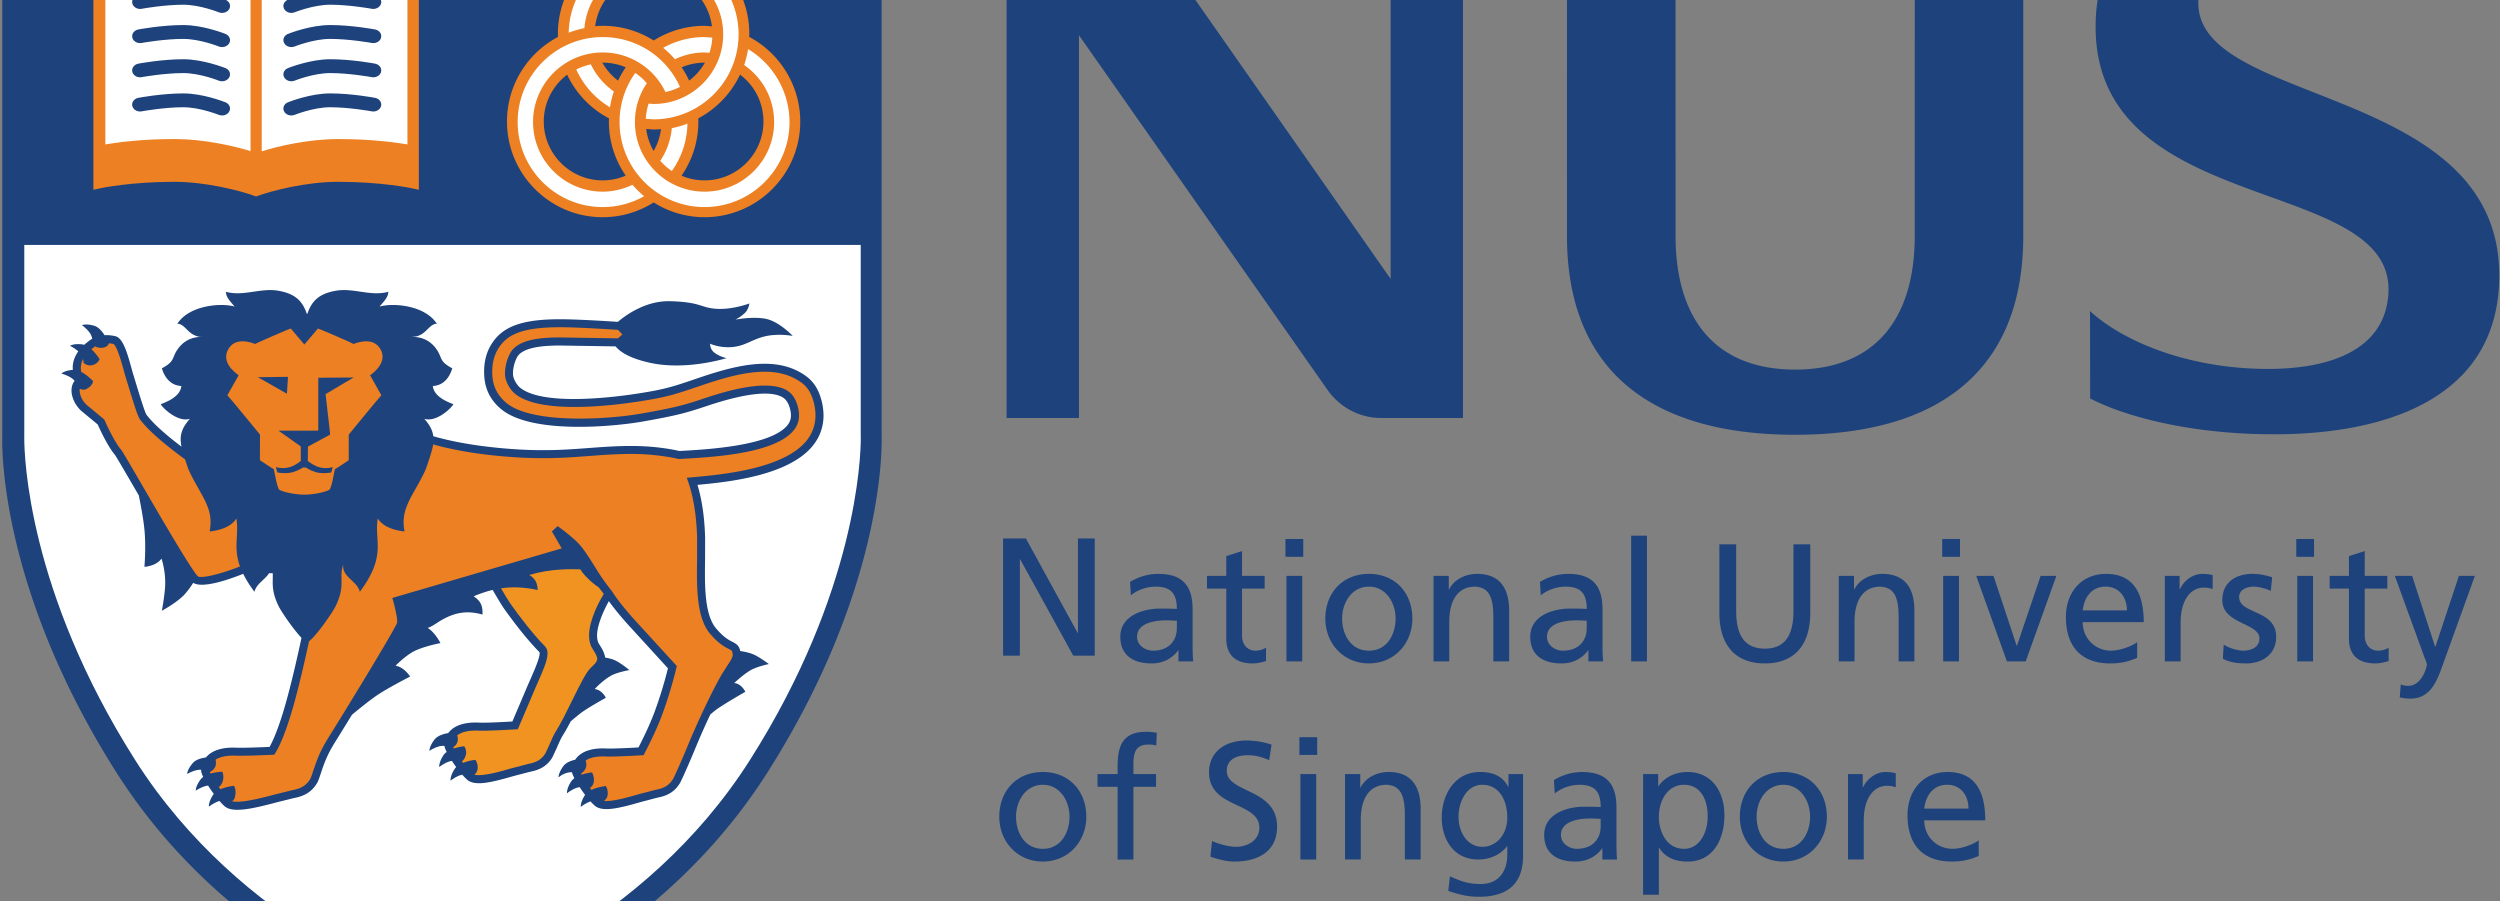 <?xml version="1.0" ?>
<svg xmlns:dc="http://purl.org/dc/elements/1.1/" xmlns:cc="http://creativecommons.org/ns#" xmlns:rdf="http://www.w3.org/1999/02/22-rdf-syntax-ns#" xmlns:svg="http://www.w3.org/2000/svg" xmlns="http://www.w3.org/2000/svg" xmlns:xlink="http://www.w3.org/1999/xlink" xmlns:sodipodi="http://sodipodi.sourceforge.net/DTD/sodipodi-0.dtd" xmlns:inkscape="http://www.inkscape.org/namespaces/inkscape" viewBox="-71.11 -54.093 181.306 65.369" version="1.1" id="svg136" sodipodi:docname="nus.svg" inkscape:version="0.92.5 (2060ec1f9f, 2020-04-08)">
	<rect x="-71.11" y="-54.093" width="181.306" height="65.369" fill="#808080" stroke="none"/>
	<defs id="defs140"/>
	<sodipodi:namedview pagecolor="#ffffff" bordercolor="#666666" borderopacity="1" objecttolerance="10" gridtolerance="10" guidetolerance="10" inkscape:pageopacity="0" inkscape:pageshadow="2" inkscape:window-width="1920" inkscape:window-height="1117" id="namedview138" showgrid="false" inkscape:zoom="3.1961226" inkscape:cx="154.21701" inkscape:cy="81.476126" inkscape:window-x="0" inkscape:window-y="28" inkscape:window-maximized="1" inkscape:current-layer="svg136"/>
	<path d="m 7.039,-8.199 h 0.026 V -15.04 h 1.218 v 8.498 h -1.557 l -3.849,-6.986 h -0.024 v 6.986 H 1.636 V -15.04 h 1.655 z" id="path96" inkscape:connector-curvature="0" style="fill:#1d427c;stroke-width:0.382"/>
	<g transform="matrix(0.382,0,0,0.382,-70.954,-63.085)" id="g134">
		<defs id="defs99">
			<path id="a" d="M 0,0 H 474.837 V 217.59 H 0 Z" inkscape:connector-curvature="0"/>
		</defs>
		<clipPath id="b">
			<use height="100%" width="100%" overflow="visible" xlink:href="#a" id="use101" style="overflow:visible" x="0" y="0"/>
		</clipPath>
		<path d="m 214.288,136.559 c 1.208,-1.01 3.024,-1.647 4.708,-1.647 2.995,0 4.017,1.432 4.017,4.236 -1.178,-0.068 -2.009,-0.068 -3.188,-0.068 -3.083,0 -7.542,1.268 -7.542,5.348 0,3.525 2.453,5.063 5.954,5.063 2.736,0 4.329,-1.499 5.03,-2.487 h 0.06 v 2.103 h 2.803 c -0.066,-0.481 -0.126,-1.337 -0.126,-3.188 v -6.71 c 0,-4.426 -1.875,-6.719 -6.524,-6.719 -2.074,0 -3.856,0.634 -5.352,1.528 z m 8.725,6.247 c 0,2.414 -1.563,4.265 -4.527,4.265 -1.36,0 -3.02,-0.929 -3.02,-2.644 0,-2.864 4.013,-3.118 5.638,-3.118 0.633,0 1.267,0.059 1.909,0.059 z m 16.674,-7.518 h -4.295 v 8.882 c 0,1.879 1.149,2.896 2.517,2.896 0.926,0 1.593,-0.286 2.036,-0.569 v 2.543 c -0.672,0.192 -1.593,0.45 -2.548,0.45 -3.086,0 -4.996,-1.464 -4.996,-4.718 v -9.484 h -3.661 v -2.416 h 3.661 v -3.759 l 2.99,-0.949 v 4.708 h 4.295 v 2.416 z m 7.327,-9.418 h -3.379 v 3.375 h 3.379 z m -3.19,23.232 h 2.995 v -16.234 h -2.995 z m 7.383,-8.113 c 0,4.642 3.375,8.498 8.278,8.498 4.869,0 8.243,-3.856 8.243,-8.498 0,-4.937 -3.307,-8.501 -8.243,-8.501 -4.963,0 -8.278,3.564 -8.278,8.501 m 3.185,0 c 0,-3.088 1.875,-6.077 5.094,-6.077 3.18,0 5.059,2.989 5.059,6.077 0,2.896 -1.554,6.082 -5.059,6.082 -3.532,0 -5.094,-3.186 -5.094,-6.082 m 17.353,-8.117 h 2.893 v 2.577 h 0.06 c 0.896,-1.847 3.062,-2.961 5.321,-2.961 4.197,0 6.081,2.61 6.081,6.973 v 9.645 h -2.998 v -8.402 c 0,-3.789 -0.819,-5.634 -3.435,-5.791 -3.407,0 -4.932,2.732 -4.932,6.677 v 7.517 h -2.99 z m 20.364,3.687 c 1.213,-1.01 3.023,-1.647 4.709,-1.647 2.995,0 4.012,1.432 4.012,4.236 -1.174,-0.068 -2.006,-0.068 -3.18,-0.068 -3.083,0 -7.542,1.268 -7.542,5.348 0,3.525 2.449,5.063 5.95,5.063 2.736,0 4.328,-1.499 5.029,-2.487 h 0.06 v 2.103 h 2.804 c -0.063,-0.481 -0.126,-1.337 -0.126,-3.188 v -6.71 c 0,-4.426 -1.876,-6.719 -6.529,-6.719 -2.058,0 -3.848,0.634 -5.343,1.528 z m 8.721,6.247 c 0,2.414 -1.554,4.265 -4.519,4.265 -1.368,0 -3.023,-0.929 -3.023,-2.644 0,-2.864 4.008,-3.118 5.638,-3.118 0.63,0 1.271,0.059 1.904,0.059 z m 8.439,-17.574 h 2.99 v 23.873 h -2.99 z m 33.998,14.676 c 0,6.234 -3.151,9.582 -8.625,9.582 -5.474,0 -8.628,-3.348 -8.628,-9.582 v -13.024 h 3.188 v 12.61 c 0,4.263 1.33,7.188 5.439,7.188 4.105,0 5.44,-2.925 5.44,-7.188 v -12.61 h 3.185 v 13.024 z m 5.413,-7.036 h 2.897 v 2.577 h 0.06 c 0.895,-1.847 3.062,-2.961 5.317,-2.961 4.201,0 6.085,2.61 6.085,6.973 v 9.645 h -2.994 v -8.402 c 0,-3.789 -0.832,-5.634 -3.442,-5.791 -3.403,0 -4.932,2.732 -4.932,6.677 v 7.517 h -2.991 z m 23.012,-3.627 h -3.375 v -3.375 h 3.375 z m -3.188,3.627 h 2.995 v 16.233 h -2.995 z m 6.275,-0.004 h 3.278 l 4.392,13.248 h 0.068 l 4.485,-13.248 h 2.99 l -5.824,16.234 h -3.564 z m 30.555,12.577 c -0.729,0.604 -3.023,1.621 -4.995,1.621 -2.829,0 -5.347,-2.2 -5.347,-5.414 h 11.584 c 0,-5.216 -1.752,-9.16 -7.162,-9.16 -4.582,0 -7.61,3.403 -7.61,8.211 0,5.277 2.647,8.787 8.408,8.787 2.67,0 3.979,-0.641 5.122,-1.051 z m -10.342,-6.019 c 0.22,-2.104 1.431,-4.515 4.358,-4.515 2.576,0 4.038,2.036 4.038,4.515 z m 15.596,-6.554 h 2.8 v 2.514 h 0.068 c 0.789,-1.69 2.513,-2.897 4.228,-2.897 0.892,0 1.338,0.093 1.977,0.228 v 2.67 c -0.544,-0.225 -1.148,-0.287 -1.655,-0.287 -2.678,0 -4.422,2.546 -4.422,6.626 v 7.381 h -2.995 v -16.235 z m 11.175,13.045 c 1.171,0.765 2.863,1.154 3.721,1.154 1.369,0 3.059,-0.574 3.059,-2.322 0,-2.966 -7.045,-2.707 -7.045,-7.265 0,-3.37 2.517,-4.996 5.735,-4.996 1.402,0 2.542,0.287 3.729,0.634 l -0.258,2.618 c -0.668,-0.423 -2.454,-0.828 -3.151,-0.828 -1.528,0 -2.863,0.638 -2.863,1.973 0,3.307 7.032,2.352 7.032,7.543 0,3.463 -2.771,5.063 -5.668,5.063 -1.528,0 -3.082,-0.159 -4.455,-0.894 z m 17.151,-16.672 h -3.374 v -3.375 h 3.374 z m -3.185,3.627 h 2.995 v 16.233 h -2.995 z m 17.092,2.416 h -4.287 v 8.882 c 0,1.879 1.137,2.896 2.509,2.896 0.926,0 1.588,-0.286 2.036,-0.569 v 2.543 c -0.667,0.192 -1.593,0.45 -2.543,0.45 -3.092,0 -5,-1.464 -5,-4.718 v -9.484 h -3.661 v -2.416 h 3.661 v -3.759 l 2.998,-0.949 v 4.708 h 4.287 z m 2.551,18.211 c 0.381,0.127 0.887,0.254 1.397,0.254 2.673,0 3.564,-3.692 3.564,-4.01 0,-0.35 -0.38,-1.182 -0.574,-1.722 l -5.508,-15.149 h 3.282 l 4.359,13.439 h 0.063 l 4.46,-13.439 h 3.027 l -5.984,16.58 c -1.114,3.118 -2.297,6.715 -6.241,6.715 -0.959,0 -1.499,-0.122 -2.036,-0.219 z m -266.068,25.106 c 0,4.646 3.37,8.497 8.276,8.497 4.865,0 8.245,-3.852 8.245,-8.497 0,-4.934 -3.316,-8.501 -8.245,-8.501 -4.966,0 -8.276,3.567 -8.276,8.501 m 3.183,0 c 0,-3.087 1.875,-6.076 5.093,-6.076 3.181,0 5.06,2.989 5.06,6.076 0,2.893 -1.559,6.081 -5.06,6.081 -3.539,0 -5.093,-3.188 -5.093,-6.081 m 19.284,-5.693 h -3.818 v -2.423 h 3.818 v -1.495 c 0,-3.945 1.026,-6.526 5.449,-6.526 0.76,0 1.397,0.094 1.998,0.195 l -0.119,2.416 c -0.351,-0.132 -0.934,-0.19 -1.436,-0.19 -2.581,0 -2.894,1.656 -2.894,3.853 v 1.748 h 4.3 v 2.423 h -4.3 v 13.802 h -2.999 v -13.803 z m 28.781,-5.063 c -1.622,-0.638 -2.512,-0.925 -4.164,-0.925 -1.787,0 -3.89,0.637 -3.89,2.961 0,4.27 9.549,3.272 9.549,10.6 0,4.738 -3.657,6.622 -8.117,6.622 -1.554,0 -3.087,-0.452 -4.545,-0.924 l 0.313,-2.961 c 1.082,0.448 2.99,1.081 4.616,1.081 1.816,0 4.363,-1.018 4.363,-3.634 0,-4.957 -9.548,-3.589 -9.548,-10.493 0,-3.958 3.117,-6.053 7.133,-6.053 1.461,0 3.209,0.254 4.734,0.791 z m 9.106,-0.987 h -3.375 v -3.371 h 3.375 z m -3.184,3.631 h 2.998 v 16.225 h -2.998 z m 8.467,-0.004 h 2.896 v 2.58 h 0.063 c 0.896,-1.851 3.057,-2.97 5.313,-2.97 4.206,0 6.086,2.62 6.086,6.981 v 9.633 h -2.998 v -8.395 c 0,-3.788 -0.824,-5.63 -3.438,-5.79 -3.404,0 -4.928,2.735 -4.928,6.68 v 7.505 h -2.994 z m 33.806,0 h -2.771 v 2.423 h -0.066 c -0.892,-1.752 -2.476,-2.808 -5.343,-2.808 -4.907,0 -7.26,4.459 -7.26,8.633 0,4.197 2.289,7.977 6.935,7.977 2.074,0 4.177,-0.819 5.448,-2.508 h 0.059 v 1.593 c 0,3.437 -1.875,5.569 -5.029,5.569 -2.196,0 -3.561,-0.408 -5.854,-1.462 l -0.321,2.769 c 2.614,0.889 4.109,1.114 5.828,1.114 5.824,0 8.374,-2.829 8.374,-7.772 z m -7.736,13.814 c -2.8,0 -4.519,-2.674 -4.519,-5.73 0,-2.767 1.499,-6.044 4.519,-6.044 3.185,0 4.738,2.893 4.738,6.267 0,3.023 -1.938,5.507 -4.738,5.507 m 13.751,-10.12 c 1.208,-1.021 3.02,-1.654 4.709,-1.654 2.99,0 4.008,1.432 4.008,4.23 -1.17,-0.065 -2.002,-0.065 -3.18,-0.065 -3.087,0 -7.543,1.278 -7.543,5.346 0,3.538 2.449,5.067 5.95,5.067 2.733,0 4.329,-1.499 5.034,-2.491 h 0.059 v 2.102 h 2.8 c -0.063,-0.476 -0.122,-1.325 -0.122,-3.184 v -6.711 c 0,-4.42 -1.887,-6.719 -6.528,-6.719 -2.065,0 -3.853,0.638 -5.347,1.534 z m 8.717,6.234 c 0,2.421 -1.554,4.27 -4.52,4.27 -1.367,0 -3.019,-0.924 -3.019,-2.646 0,-2.859 4.008,-3.113 5.634,-3.113 0.633,0 1.271,0.063 1.904,0.063 v 1.426 z m 8.053,12.992 h 2.995 v -8.913 h 0.063 c 0.924,1.497 2.546,2.611 5.413,2.611 4.903,0 6.969,-4.328 6.969,-8.793 0,-4.354 -2.289,-8.21 -7.003,-8.21 -2.867,0 -4.713,1.471 -5.506,2.679 H 314.4 v -2.294 h -2.868 z m 12.256,-14.867 c 0.067,2.551 -1.268,6.145 -4.484,6.145 -3.375,0 -4.776,-3.343 -4.776,-6.05 0,-3.018 1.563,-6.107 4.806,-6.107 3.243,0 4.521,3.089 4.454,6.012 m 6.111,0.063 c 0,4.646 3.379,8.497 8.277,8.497 4.865,0 8.244,-3.852 8.244,-8.497 0,-4.934 -3.312,-8.501 -8.244,-8.501 -4.97,0 -8.277,3.567 -8.277,8.501 m 3.185,0 c 0,-3.087 1.874,-6.076 5.093,-6.076 3.18,0 5.059,2.989 5.059,6.076 0,2.893 -1.562,6.081 -5.059,6.081 -3.535,0 -5.093,-3.188 -5.093,-6.081 m 17.35,-8.116 h 2.795 v 2.517 h 0.063 c 0.799,-1.688 2.517,-2.906 4.235,-2.906 0.887,0 1.335,0.103 1.973,0.232 v 2.674 c -0.54,-0.223 -1.14,-0.286 -1.651,-0.286 -2.673,0 -4.426,2.545 -4.426,6.62 v 7.374 h -2.989 z m 24.818,12.571 c -0.726,0.605 -3.023,1.626 -4.991,1.626 -2.838,0 -5.351,-2.2 -5.351,-5.41 h 11.584 c 0,-5.224 -1.744,-9.172 -7.153,-9.172 -4.587,0 -7.61,3.408 -7.61,8.215 0,5.278 2.639,8.783 8.404,8.783 2.673,0 3.978,-0.633 5.117,-1.046 z m -10.342,-6.013 c 0.224,-2.1 1.431,-4.519 4.362,-4.519 2.58,0 4.042,2.034 4.042,4.519 z m 31.471,-94.453 c 6.095,5.625 18.109,10.748 32.778,10.977 12.863,0.219 23.235,-3.649 23.873,-14.313 1.364,-23.076 -57.816,-13.845 -55.522,-52.799 1.14,-19.495 20.495,-25.952 41.374,-25.593 11.285,0.19 22.569,2.863 28.757,6.001 l 0.024,13.843 c -7.547,-5.173 -18.074,-8.467 -26.783,-8.632 -13.248,-0.241 -23.764,2.196 -23.933,11.88 -0.358,20.196 59.345,15.352 57.064,53.991 -1.28,21.753 -22.422,28.426 -44.556,28.021 -12.729,-0.173 -25.195,-2.759 -33.047,-6.778 z m -55.983,23.486 c -27.489,0 -43.318,-12.345 -43.318,-37.743 V 3.86 h 20.609 l 0.008,64.476 c 0,15.791 7.581,25.369 22.701,25.369 15.115,0 22.704,-9.579 22.704,-25.369 L 363.107,3.86 h 20.6 v 64.476 c 0,25.399 -15.828,37.744 -43.309,37.744 M 263.603,3.86 V 76.487 L 216.37,9 A 12.377,12.377 0 0 0 206.327,3.861 h -15.635 v 99.031 h 13.738 v -72.67 l 47.153,67.285 c 2.242,3.214 5.955,5.385 10.208,5.385 h 15.546 V 3.86 Z M 166.97,106.351 V 3.873 H 0.025 V 106.43 c -0.008,0.084 -0.013,0.351 -0.013,0.786 0,4.843 1.047,30.462 21.648,62.913 22.506,35.509 59.641,46.485 61.208,46.938 l 0.562,0.155 0.557,-0.155 c 1.575,-0.452 38.824,-11.425 61.343,-46.938 22.455,-35.378 21.679,-62.638 21.64,-63.778" clip-path="url(#b)" id="path104" inkscape:connector-curvature="0" style="fill:#1d427c"/>
		<path d="m 78.193,16.192 c -0.283,-0.055 -7.078,-1.25 -15.19,-1.25 -6.432,0 -12.235,1.935 -14.786,2.918 -2.551,-0.984 -8.354,-2.918 -14.781,-2.918 -8.113,0 -14.913,1.195 -15.195,1.25 l -0.917,0.165 v 43.211 l 1.347,-0.291 c 0.055,-0.013 5.68,-1.221 13.958,-1.221 6.221,0 12.67,1.736 15.208,2.648 l 0.38,0.14 0.38,-0.14 c 2.538,-0.913 8.987,-2.648 15.216,-2.648 8.269,0 13.894,1.208 13.949,1.221 l 1.348,0.291 V 16.357 Z" clip-path="url(#b)" id="path106" inkscape:connector-curvature="0" style="fill:#ec8023"/>
		<path d="m 47.152,19.862 c -2.572,-0.963 -7.876,-2.644 -13.67,-2.644 -6.276,0 -11.816,0.752 -13.89,1.068 v 32.671 c 2.17,-0.372 6.846,-1.021 13.088,-1.021 5.592,0 11.188,1.28 14.473,2.293 V 19.862 Z m 15.901,-2.644 c -5.87,0 -11.242,1.727 -13.776,2.682 v 32.367 c 3.273,-1.026 8.928,-2.327 14.583,-2.327 6.242,0 10.913,0.643 13.084,1.014 V 18.287 C 74.865,17.966 69.329,17.218 63.053,17.218" clip-path="url(#b)" id="path108" inkscape:connector-curvature="0" style="fill:#ffffff"/>
		<path d="m 25.749,22.666 c -0.802,0.215 -1.246,0.95 -1.001,1.647 0.25,0.693 1.099,1.077 1.901,0.866 0.042,-0.013 4.189,-0.744 7.724,-0.744 3.21,0 6.808,1.458 6.846,1.47 0.785,0.258 1.655,-0.088 1.951,-0.769 0.295,-0.68 -0.105,-1.436 -0.888,-1.698 -0.177,-0.059 -4.138,-1.63 -7.91,-1.63 -4.002,0.001 -8.437,0.812 -8.623,0.858 m 0,6.487 c -0.802,0.219 -1.246,0.954 -1.001,1.651 0.25,0.688 1.099,1.081 1.901,0.861 0.042,-0.008 4.189,-0.739 7.724,-0.739 3.21,0 6.808,1.457 6.846,1.47 0.785,0.253 1.655,-0.093 1.951,-0.773 0.295,-0.679 -0.105,-1.436 -0.888,-1.689 -0.177,-0.06 -4.138,-1.639 -7.91,-1.639 -4.002,10e-4 -8.437,0.812 -8.623,0.858 m 0,6.495 c -0.802,0.216 -1.246,0.955 -1.001,1.644 0.25,0.692 1.099,1.085 1.901,0.865 0.042,-0.008 4.189,-0.744 7.724,-0.744 3.21,0 6.808,1.458 6.846,1.47 0.785,0.258 1.655,-0.088 1.951,-0.769 0.295,-0.684 -0.105,-1.436 -0.888,-1.689 -0.177,-0.055 -4.138,-1.639 -7.91,-1.639 -4.002,10e-4 -8.437,0.808 -8.623,0.862 m 0,6.488 c -0.802,0.219 -1.246,0.958 -1.001,1.647 0.25,0.692 1.099,1.082 1.901,0.866 0.042,-0.008 4.189,-0.748 7.724,-0.748 3.21,0 6.808,1.465 6.846,1.474 0.785,0.258 1.655,-0.084 1.951,-0.769 0.295,-0.68 -0.105,-1.44 -0.888,-1.689 -0.177,-0.06 -4.138,-1.644 -7.91,-1.644 -4.002,0 -8.437,0.816 -8.623,0.863 m 45.16,-19.47 c 0.803,0.215 1.246,0.95 1.001,1.647 -0.25,0.693 -1.098,1.077 -1.9,0.866 -0.039,-0.013 -4.19,-0.744 -7.725,-0.744 -3.206,0 -6.804,1.458 -6.842,1.47 -0.785,0.258 -1.659,-0.088 -1.951,-0.769 -0.295,-0.68 0.101,-1.436 0.887,-1.698 0.168,-0.059 4.139,-1.63 7.906,-1.63 4.007,0.001 8.437,0.812 8.624,0.858 m 0,6.487 c 0.803,0.219 1.246,0.954 1.001,1.651 -0.25,0.688 -1.098,1.081 -1.9,0.861 -0.039,-0.008 -4.19,-0.739 -7.725,-0.739 -3.206,0 -6.804,1.457 -6.842,1.47 -0.785,0.253 -1.659,-0.093 -1.951,-0.773 -0.295,-0.679 0.101,-1.436 0.887,-1.689 0.168,-0.06 4.139,-1.639 7.906,-1.639 4.007,10e-4 8.437,0.812 8.624,0.858 m 0,6.495 c 0.803,0.216 1.246,0.955 1.001,1.644 -0.25,0.692 -1.098,1.085 -1.9,0.865 -0.039,-0.008 -4.19,-0.744 -7.725,-0.744 -3.206,0 -6.804,1.458 -6.842,1.47 -0.785,0.258 -1.659,-0.088 -1.951,-0.769 -0.295,-0.684 0.101,-1.436 0.887,-1.689 0.168,-0.055 4.139,-1.639 7.906,-1.639 4.007,10e-4 8.437,0.808 8.624,0.862 m 0,6.488 c 0.803,0.219 1.246,0.958 1.001,1.647 -0.25,0.692 -1.098,1.082 -1.9,0.866 -0.039,-0.008 -4.19,-0.748 -7.725,-0.748 -3.206,0 -6.804,1.465 -6.842,1.474 -0.785,0.258 -1.659,-0.084 -1.951,-0.769 -0.295,-0.68 0.101,-1.44 0.887,-1.689 0.168,-0.06 4.139,-1.644 7.906,-1.644 4.007,0 8.437,0.816 8.624,0.863" clip-path="url(#b)" id="path110" inkscape:connector-curvature="0" style="fill:#1d427c"/>
		<path d="M 142.003,167.769 C 121.777,199.672 88.207,211.301 83.536,212.792 78.89,211.298 45.43,199.672 25.212,167.769 4.937,135.829 4.198,110.218 4.198,106.726 c 0,-0.249 0.004,-0.388 0.004,-0.406 V 70.042 H 163 v 36.203 c 0,0.025 0.013,0.165 0.013,0.426 0.001,3.585 -0.748,29.174 -21.01,61.098" clip-path="url(#b)" id="path112" inkscape:connector-curvature="0" style="fill:#ffffff"/>
		<path d="m 155.517,99.432 c -0.82,-2.986 -2.327,-4.312 -4.333,-5.375 -5.537,-2.936 -12.767,-0.875 -19.107,1.279 -4.784,1.634 -6.229,2.125 -11.651,2.956 -4.097,0.629 -17.793,2.403 -22.126,-1.179 -0.617,-0.515 -1.241,-1.639 -1.304,-2.36 -0.124,-1.491 0.552,-3.274 1.072,-3.839 1.095,-1.2 3.645,-1.778 7.8,-1.778 l 10.605,0.166 c 0.663,0.853 2.36,2.225 6.668,3.146 6.85,1.465 14.384,-0.917 14.384,-0.917 0,0 -1.246,-0.245 -2.28,-1.022 -0.916,-0.684 -0.836,-1.715 -0.836,-1.715 0,0 1.507,0.727 3.708,0.664 2.736,-0.081 4.013,-1.382 6.567,-2.031 2.555,-0.651 5.405,-0.114 5.405,-0.114 0,0 -2.584,-2.763 -5.148,-3.253 -2.55,-0.485 -5.739,0.169 -5.739,0.169 0,0 0.799,-0.359 1.749,-1.216 0.765,-0.688 0.916,-1.862 0.916,-1.862 0,0 -3.062,1.183 -6.166,1.022 -3.104,-0.161 -2.876,-1.285 -8.903,-1.449 -4.57,-0.119 -8.346,2.597 -9.908,3.919 -4.885,-0.32 -8.732,-0.494 -10.988,-0.494 -6.208,0 -9.794,1.018 -11.99,3.399 -1.829,1.99 -2.626,4.57 -2.36,7.666 0.202,2.403 1.275,4.426 3.191,6.006 5.794,4.797 21.341,3.328 26.844,2.352 6.162,-1.088 8.003,-1.566 11.571,-2.745 0,-0.003 0.203,-0.067 0.203,-0.067 2.762,-0.93 11.162,-3.733 14.685,-1.863 0.718,0.375 1.208,1.085 1.507,2.167 0.135,0.489 0.198,0.924 0.198,1.33 0,0.731 -0.22,1.338 -0.676,1.892 -3.209,3.924 -15.276,4.595 -20.517,4.874 -0.574,-0.14 -4.075,-0.926 -8.729,-0.95 -3.116,-0.018 -5.722,0.182 -8.48,0.388 -5.033,0.38 -10.241,0.773 -18.89,-0.216 -4.013,-0.46 -7.771,-1.19 -10.605,-2.027 -0.135,-1.077 -0.633,-2.099 -1.71,-3.307 2.074,0.671 4.771,-1.609 5.528,-2.745 -0.008,-0.115 -3.683,-1.086 -3.903,-3.472 -0.004,-0.076 2.602,0.216 3.687,-3.362 -2.602,-1.41 -1.787,-1.93 -3.037,-3.687 -1.102,-1.546 -2.698,-2.327 -4.666,-2.277 0.798,-0.105 0.87,0 1.736,-0.434 1.132,-0.571 1.917,-2.125 3.041,-2.062 -2.268,-3.547 -8.354,-4.012 -10.879,-3.265 0.651,-0.806 1.647,-1.702 1.66,-2.808 -3.365,0.929 -6.66,-0.818 -10.055,-0.185 -2.813,0.528 -4.417,1.671 -5.296,4.345 h -0.126 c -0.887,-2.673 -2.487,-3.817 -5.304,-4.345 -3.387,-0.633 -6.689,1.114 -10.051,0.185 0.017,1.106 1.009,2.002 1.655,2.808 -2.521,-0.747 -8.607,-0.282 -10.875,3.265 1.128,-0.063 1.909,1.491 3.037,2.062 1,0.498 1.199,0.396 1.735,0.434 -1.959,-0.05 -3.56,0.731 -4.663,2.277 -1.259,1.757 -0.435,2.277 -3.041,3.687 1.09,3.578 3.7,3.286 3.695,3.362 -0.224,2.386 -3.898,3.357 -3.911,3.472 0.761,1.135 3.455,3.416 5.537,2.745 -1.706,1.908 -1.989,3.366 -1.601,5.288 -2.648,-2.01 -5.258,-4.227 -6.647,-6.064 -0.325,-0.474 -1.364,-3.89 -2.052,-6.15 L 24.786,94.28 24.512,93.3 c -0.828,-3.045 -1.63,-5.595 -3.015,-5.933 A 6.911,6.911 0 0 0 19.448,87.18 c -0.477,-0.747 -1.144,-1.533 -1.921,-1.778 -1.605,-0.486 -2.382,-0.135 -2.382,-0.135 0,0 1.301,0.934 1.74,1.892 0.11,0.245 0.178,0.482 0.224,0.693 a 5.101,5.101 0 0 0 -0.773,0.523 l -0.118,0.093 c -0.165,0.131 -0.389,0.317 -0.629,0.533 -0.11,-0.034 -0.22,-0.06 -0.334,-0.072 -1.664,-0.22 -2.374,0.262 -2.374,0.262 0,0 0.904,0.443 1.576,1.061 -0.579,0.806 -1.061,1.84 -1.061,3.12 0,0.123 0.013,0.253 0.025,0.389 -1.588,0.117 -2.179,0.697 -2.179,0.697 0,0 1.545,0.417 2.297,1.153 0.081,0.084 0.157,0.169 0.22,0.249 -0.072,0.084 -0.127,0.143 -0.127,0.143 a 3.068,3.068 0 0 0 -0.464,1.669 c 0,1.389 0.777,2.885 1.85,3.869 l 3.125,2.584 c 1.128,2.522 2.377,4.739 3.197,5.672 0.258,0.316 2.002,3.323 3.852,6.504 0.245,0.422 0.495,0.857 0.752,1.297 0.397,1.95 0.849,4.379 1.047,6.288 0.367,3.434 0.017,7.268 0.017,7.268 0,0 2.226,-0.11 3.235,-1.559 0.021,-0.037 0.819,2.378 0.705,5.098 -0.093,2.011 -0.629,4.802 -0.629,4.802 0,0 2.171,-1.152 3.801,-2.597 0.823,-0.723 1.651,-1.922 2.158,-2.707 1.791,1.14 6.926,-0.686 9.485,-1.71 0.499,1.013 1.187,2.141 2.132,3.415 0.376,-1.536 2.015,-2.306 2.775,-3.534 0.228,-0.004 0.464,-0.004 0.697,-0.004 0.093,1.681 -0.393,3.261 1.195,6.406 0.452,0.892 2.661,4.186 4.265,5.87 -0.603,2.851 -1.76,8.045 -2.952,12.298 -1.368,4.865 -2.475,7.281 -3.104,8.405 -1.833,0.089 -5.178,0.202 -6.242,0.155 -2.546,-0.122 -4.435,0.415 -5.604,1.588 -0.088,0.085 -0.157,0.174 -0.232,0.263 -0.888,0.122 -1.905,0.401 -2.458,1.022 -1.111,1.258 -1.115,2.112 -1.115,2.112 0,0 1.385,-0.801 2.437,-0.801 0.08,0 0.152,0.01 0.224,0.015 v 0.216 c 0.017,0.248 0.156,0.645 0.393,1.131 a 2.192,2.192 0 0 0 -0.452,0.422 c -1.021,1.325 -0.967,2.185 -0.967,2.185 0,0 1.301,-0.876 2.348,-0.96 0.326,0.523 0.692,1.061 1.082,1.584 -0.047,0.051 -0.098,0.105 -0.131,0.161 -0.92,1.405 -0.798,2.255 -0.798,2.255 0,0 1.03,-0.812 2.006,-1.077 0.334,0.38 0.659,0.723 0.971,0.992 1.533,1.352 5.338,0.477 10.161,-0.807 l 2.986,-0.739 c 2.112,-0.392 3.421,-1.236 4.388,-2.819 0.232,-0.373 0.439,-0.985 0.764,-1.966 l 0.279,-0.836 c 0.667,-1.874 1.187,-3.065 2.509,-5.191 0.046,-0.063 1.339,-2.144 3.096,-5.009 1.558,-1.295 3.437,-2.798 4.801,-3.728 2.086,-1.402 6.238,-3.523 6.238,-3.523 0,0 -1.106,-1.797 -2.758,-2.048 -0.034,-0.003 2.104,-2.175 3.895,-2.946 2.014,-0.88 4.62,-1.356 4.62,-1.356 0,0 -0.95,-1.942 -2.416,-2.886 0.612,-0.201 1.17,-0.556 1.862,-1.013 3.505,-2.288 6.09,-2.204 8.531,-1.52 0.093,-1.58 -0.304,-2.552 -1.673,-3.468 1.153,-0.485 2.344,-0.908 3.607,-1.208 0.798,1.372 1.702,2.889 2.111,3.472 1.808,2.563 4.528,6.09 6.729,8.295 0.054,0.054 0.08,0.155 0.08,0.3 0,0.92 -1.124,3.47 -1.769,4.927 l -0.55,1.26 c 0,0.005 -2.212,5.208 -2.858,6.724 -1.288,0.075 -5.026,0.279 -6.335,0.211 -2.483,-0.114 -4.32,0.406 -5.46,1.542 a 3.413,3.413 0 0 0 -0.38,0.443 c -0.925,0.164 -2.032,0.502 -2.581,1.203 -1.039,1.323 -0.997,2.17 -0.997,2.17 0,0 1.335,-0.873 2.386,-0.936 0.166,-0.01 0.318,-0.005 0.466,0.007 0.042,0.274 0.194,0.676 0.431,1.145 -0.245,0.179 -0.461,0.375 -0.612,0.612 -0.921,1.403 -0.802,2.247 -0.802,2.247 0,0 1.254,-0.987 2.301,-1.14 0.038,-0.005 0.071,-0.005 0.114,-0.01 0.25,0.385 0.524,0.779 0.802,1.159 a 2.533,2.533 0 0 0 -0.27,0.319 c -0.921,1.407 -0.803,2.259 -0.803,2.259 0,0 1.204,-0.952 2.23,-1.131 0.32,0.368 0.633,0.692 0.924,0.95 1.466,1.293 4.599,0.521 8.865,-0.706 l 3.041,-0.793 c 2.056,-0.385 3.336,-1.203 4.283,-2.749 l 0.797,-1.723 c 0.376,-0.87 0.807,-1.86 1.132,-2.374 0.494,-0.776 1.014,-1.715 1.542,-2.728 a 55.162,55.162 0 0 1 1.85,-1.53 c 1.361,-1.041 4.815,-2.946 4.815,-2.946 0,0 -0.689,-1.513 -2.1,-1.656 -0.017,-0.005 1.374,-1.551 3.042,-2.513 1.182,-0.689 3.53,-1.093 3.53,-1.093 0,0 -1.622,-1.373 -2.851,-1.91 -0.494,-0.211 -1.141,-0.358 -1.752,-0.464 -0.08,-0.702 -0.447,-1.487 -1.124,-2.529 -1.211,-1.877 0.562,-5.905 1.833,-8.186 0.642,0.903 1.791,2.407 3.708,4.535 0,0 6.154,6.729 7.51,8.218 a 80.312,80.312 0 0 1 -2.488,8.136 c -0.984,2.693 -2.391,5.502 -3.108,6.888 -1.482,0.08 -4.843,0.254 -6.073,0.197 -2.479,-0.122 -4.316,0.398 -5.461,1.539 a 3.597,3.597 0 0 0 -0.473,0.586 c -0.836,0.202 -1.744,0.55 -2.212,1.171 -1.015,1.342 -0.955,2.196 -0.955,2.196 0,0 1.009,-0.948 2.369,-0.98 0.067,0 0.122,0.004 0.182,0.004 0.063,0.286 0.223,0.676 0.459,1.131 a 2.345,2.345 0 0 0 -0.607,0.601 c -0.917,1.405 -0.799,2.255 -0.799,2.255 0,0 1.254,-0.997 2.298,-1.145 0.038,-0.008 0.075,-0.008 0.109,-0.012 0.326,0.49 0.675,0.992 1.034,1.466 a 0.064,0.064 0 0 1 -0.021,0.023 c -0.921,1.398 -0.797,2.252 -0.797,2.252 0,0 0.924,-0.734 1.85,-1.034 0.266,0.3 0.533,0.569 0.773,0.781 1.47,1.297 4.616,0.527 8.894,-0.706 l 3.011,-0.793 c 2.062,-0.381 3.34,-1.204 4.282,-2.75 0.419,-0.689 2.29,-5.046 2.805,-6.306 a 137.073,137.073 0 0 1 2.974,-6.74 c 0.507,-0.432 0.979,-0.813 1.359,-1.081 1.686,-1.169 5.288,-3.222 5.288,-3.222 0,0 -0.718,-1.541 -2.103,-1.656 -0.018,-0.004 1.415,-1.372 2.842,-2.284 1.322,-0.85 3.729,-1.321 3.729,-1.321 0,0 -1.736,-1.323 -2.961,-1.851 -0.721,-0.313 -1.744,-0.512 -2.47,-0.624 -0.216,-1.023 -0.73,-1.365 -1.507,-1.757 -0.688,-0.353 -1.63,-0.828 -3.071,-2.522 -1.845,-2.175 -2.129,-6.331 -2.129,-10.478 0,-0.912 0.018,-1.825 0.026,-2.716 l 0.008,-3.979 c -0.119,-4.679 -0.802,-7.943 -1.452,-10.099 6.102,-0.552 17.281,-1.789 21.863,-7.389 1.373,-1.681 2.069,-3.649 2.069,-5.794 a 11.39,11.39 0 0 0 -0.421,-2.973" clip-path="url(#b)" id="path114" inkscape:connector-curvature="0" style="fill:#1d427c"/>
		<path d="m 111.755,150.318 c 0.807,-0.756 1.216,-1.166 1.216,-1.698 0,-0.455 -0.3,-1.009 -0.903,-1.945 -0.461,-0.706 -0.643,-1.556 -0.643,-2.458 0,-3.003 1.998,-6.619 2.788,-7.928 -0.224,-0.283 -0.549,-0.692 -0.942,-1.233 -0.211,-0.14 -0.393,-0.266 -0.503,-0.342 -0.51,-0.363 -1.824,-1.466 -2.644,-2.542 -0.114,-0.152 -0.228,-0.343 -0.351,-0.546 -1.693,-0.05 -5.637,-0.164 -9.704,1.073 1.254,0.718 1.545,1.651 1.6,2.851 -2.677,-0.583 -4.933,-0.617 -6.964,-0.321 0.71,1.208 1.436,2.42 1.774,2.902 1.773,2.512 4.43,5.954 6.559,8.096 0.346,0.345 0.499,0.803 0.499,1.363 0,1.323 -0.833,3.209 -1.867,5.558 l -0.544,1.246 -3.227,7.587 -0.473,0.027 c -0.216,0.017 -5.304,0.326 -6.969,0.242 -1.815,-0.089 -3.206,0.223 -4.058,0.887 0.101,0.345 0.173,0.802 0.042,1.233 -0.169,0.57 -0.523,0.852 -0.811,1 0.038,0.084 0.08,0.169 0.135,0.268 0.997,-0.336 1.951,-0.432 1.951,-0.432 0,0 0.549,0.727 0.326,1.635 -0.178,0.692 -0.511,1.056 -0.748,1.236 0.068,0.101 0.136,0.194 0.208,0.291 1.127,-0.46 2.36,-0.577 2.36,-0.577 0,0 0.58,0.877 0.39,1.832 -0.106,0.517 -0.364,0.807 -0.604,0.98 1.364,0.435 4.882,-0.574 7.074,-1.208 l 3.18,-0.828 c 1.634,-0.305 2.546,-0.88 3.256,-2.041 l 0.708,-1.532 c 0.397,-0.924 0.849,-1.978 1.247,-2.592 0.975,-1.541 2.086,-3.794 3.154,-5.978 1.394,-2.834 2.602,-5.288 3.488,-6.106 M 51.034,130.739 c 0.008,0.034 0,0.063 0.008,0.093 h 0.025 c -0.012,-0.03 -0.025,-0.059 -0.033,-0.093" clip-path="url(#b)" id="path116" inkscape:connector-curvature="0" style="fill:#f19320"/>
		<path d="m 44.479,121.984 c -0.988,1.482 -2.775,2.176 -5.089,2.459 0.439,-2.307 0.039,-3.887 -0.811,-5.715 -0.743,-1.613 -2.779,-4.777 -3.383,-6.571 -0.169,-0.507 -0.329,-0.976 -0.481,-1.423 -3.218,-2.34 -6.753,-5.187 -8.53,-7.543 -0.418,-0.557 -1.052,-2.542 -2.298,-6.626 L 23.33,94.728 23.042,93.702 c -0.819,-3.006 -1.466,-4.637 -1.917,-4.853 a 5.236,5.236 0 0 0 -0.87,-0.135 v 0.005 c 0,0 -0.144,0.921 -1.689,0.848 a 1.928,1.928 0 0 1 -0.9,-0.274 2.97,2.97 0 0 0 -0.363,0.266 l -0.131,0.097 -0.228,0.19 c 0.908,0.824 1.558,1.888 1.558,1.888 0,0 -0.346,0.942 -1.524,1.153 -0.853,0.148 -1.512,-0.456 -1.512,-0.456 0,0 0.008,-0.296 -0.11,-0.718 a 3.652,3.652 0 0 0 -0.338,2.438 c 1.195,0.617 2.23,1.736 2.23,1.736 0,0 -0.025,0.887 -1.258,1.507 -0.464,0.24 -0.942,0.101 -1.25,-0.047 -0.152,0.908 0.363,2.197 1.309,3.066 l 3.332,2.758 0.076,0.165 c 1.06,2.391 2.302,4.629 3.028,5.457 0.274,0.304 1.267,1.997 4.024,6.745 3.657,6.296 9.186,15.812 10.609,17.39 0.549,0.516 4.32,-0.367 8.041,-1.85 -1.326,-3.68 -0.173,-5.931 -0.68,-9.094 M 154.056,99.825 c -0.676,-2.48 -1.824,-3.501 -3.577,-4.43 -4.997,-2.652 -11.859,-0.681 -17.898,1.377 -5.14,1.752 -6.559,2.196 -11.909,3.015 -5.452,0.841 -18.638,2.369 -23.326,-1.512 -0.941,-0.772 -1.756,-2.263 -1.862,-3.399 -0.148,-1.871 0.642,-4.096 1.47,-5 1.436,-1.575 4.189,-2.275 8.928,-2.275 0,0 7.107,0.114 11.035,0.172 l 0.832,-0.742 -0.811,-0.867 c -4.911,-0.325 -8.779,-0.502 -11.022,-0.502 -5.739,0 -8.992,0.871 -10.866,2.914 -1.533,1.66 -2.188,3.848 -1.968,6.5 0.169,1.981 1.061,3.649 2.644,4.958 4.929,4.08 19.384,3.129 25.609,2.023 6.064,-1.064 7.868,-1.533 11.357,-2.687 l 0.202,-0.071 c 3.223,-1.077 11.779,-3.94 15.884,-1.762 1.102,0.587 1.845,1.605 2.255,3.118 0.506,1.837 0.258,3.336 -0.764,4.586 -3.649,4.463 -15.39,5.093 -21.7,5.434 l -0.135,0.006 -0.106,-0.026 c -0.042,-0.009 -3.703,-0.903 -8.497,-0.933 -3.048,-0.018 -5.625,0.182 -8.353,0.384 -5.106,0.39 -10.39,0.786 -19.183,-0.215 -3.902,-0.453 -7.589,-1.161 -10.469,-1.986 -0.182,1.179 -0.651,2.517 -1.237,4.253 -0.604,1.791 -2.631,4.954 -3.379,6.567 -0.848,1.829 -1.249,3.407 -0.819,5.719 -2.31,-0.288 -4.097,-0.979 -5.085,-2.463 -0.692,4.342 1.761,6.948 -3.396,13.907 -0.52,-2.104 -3.408,-2.766 -3.155,-5.148 -0.904,2.476 0.554,3.911 -1.52,8.02 -0.52,1.031 -3.413,5.296 -4.979,6.539 -0.633,2.956 -1.752,7.934 -2.897,12.035 -1.57,5.593 -2.85,8.121 -3.479,9.135 l -0.207,0.343 -0.397,0.021 c -1.66,0.085 -5.566,0.228 -6.803,0.174 -1.715,-0.084 -3.062,0.181 -3.954,0.751 0.085,0.427 0.131,1.034 -0.135,1.476 -0.304,0.53 -0.739,0.763 -0.963,0.856 0.034,0.094 0.084,0.194 0.144,0.312 1.111,-0.316 2.234,-0.342 2.234,-0.342 0,0 0.46,0.934 -0.017,2.062 -0.194,0.46 -0.46,0.688 -0.663,0.803 0.109,0.157 0.219,0.305 0.33,0.455 1.178,-0.519 2.559,-0.655 2.559,-0.655 0,0 0.533,0.695 0.186,2.131 -0.109,0.445 -0.35,0.671 -0.557,0.785 1.554,0.481 5.92,-0.678 8.375,-1.332 l 3.1,-0.763 c 1.685,-0.314 2.635,-0.905 3.37,-2.116 0.148,-0.241 0.397,-0.989 0.612,-1.646 0,0 0.295,-0.858 0.295,-0.865 0.688,-1.945 1.259,-3.266 2.652,-5.492 3.176,-5.079 12.56,-20.431 12.939,-21.665 0.018,-0.063 0.018,-0.139 0.018,-0.228 0,-0.815 -0.397,-2.61 -0.718,-3.751 l -0.203,-0.726 32.159,-9.405 -1.871,-3.231 1.107,-1 c 0.096,0.071 2.433,1.77 3.716,3.053 1.132,1.127 2.222,2.871 3.37,4.713 l 0.588,0.938 c 1.301,2.064 2.581,3.59 2.597,3.603 l 0.047,0.059 0.033,0.06 c 0.009,0.017 1.026,1.785 4.206,5.329 l 8.054,8.805 -0.088,0.395 c -0.013,0.037 -0.968,4.143 -2.639,8.698 -1.099,3.008 -2.738,6.212 -3.388,7.451 l -0.203,0.385 -0.426,0.021 c -1.551,0.092 -5.288,0.287 -6.665,0.229 -1.707,-0.085 -3.027,0.18 -3.894,0.755 0.118,0.401 0.229,1.022 -0.008,1.504 -0.262,0.539 -0.65,0.835 -0.869,0.976 0.033,0.068 0.075,0.139 0.117,0.219 1.002,-0.338 1.968,-0.435 1.968,-0.435 0,0 0.486,0.798 0.33,1.805 -0.114,0.675 -0.464,0.978 -0.723,1.118 0.094,0.134 0.195,0.271 0.292,0.401 1.212,-0.584 2.719,-0.734 2.719,-0.734 0,0 0.507,0.699 0.334,1.785 -0.076,0.503 -0.418,0.836 -0.688,1.04 1.563,0.185 4.692,-0.718 6.711,-1.303 l 3.155,-0.818 c 1.629,-0.303 2.542,-0.877 3.26,-2.048 0.308,-0.502 2.04,-4.493 2.694,-6.086 1.909,-4.68 4.717,-10.597 6.542,-13.759 l 1.014,-1.598 c 0.596,-0.892 1.115,-1.658 1.068,-2.182 -0.063,-0.716 -0.105,-0.736 -0.75,-1.065 -0.761,-0.385 -1.91,-0.966 -3.548,-2.893 -2.623,-3.088 -2.539,-8.996 -2.462,-14.199 l 0.008,-3.922 c -0.135,-5.148 -0.966,-8.586 -1.647,-10.563 l -0.312,-0.916 0.972,-0.085 c 5.625,-0.503 17.336,-1.546 21.741,-6.927 1.658,-2.042 2.126,-4.597 1.358,-7.405" clip-path="url(#b)" id="path118" inkscape:connector-curvature="0" style="fill:#ec8023"/>
		<path d="m 123.678,39.205 a 11.925,11.925 0 0 1 1.625,2.826 c -0.531,0.076 -1.072,0.122 -1.625,0.122 -0.553,0 -1.093,-0.042 -1.626,-0.114 a 12.334,12.334 0 0 1 1.626,-2.834" clip-path="url(#b)" id="path120" inkscape:connector-curvature="0" style="fill:#ffffff"/>
		<path d="m 116.925,38.854 a 11.357,11.357 0 0 1 -2.981,-3.42 c 0.021,0 0.042,-0.004 0.063,-0.004 1.542,0 3.02,0.321 4.38,0.892 a 18.098,18.098 0 0 0 -1.462,2.532 m -9.663,-1.136 a 18.096,18.096 0 0 0 7.945,8.294 c -0.005,0.198 -0.021,0.396 -0.021,0.596 0,3.813 1.182,7.347 3.196,10.274 -1.377,0.588 -2.863,0.9 -4.375,0.9 -6.162,0 -11.178,-5.009 -11.178,-11.174 -10e-4,-3.628 1.747,-6.85 4.433,-8.89 m 26.092,-2.289 0.059,0.004 a 11.16,11.16 0 0 1 -2.981,3.408 18.288,18.288 0 0 0 -1.428,-2.517 11.17,11.17 0 0 1 4.35,-0.895 m -19.348,-6.99 c -0.473,0 -0.945,0.038 -1.415,0.072 0.709,-5.541 5.368,-9.73 11.09,-9.73 5.68,0 10.376,4.265 11.073,9.76 l -1.402,-0.102 c -3.443,0 -6.761,0.971 -9.655,2.788 a 18.115,18.115 0 0 0 -9.691,-2.788 m 18.152,17.578 a 18.256,18.256 0 0 0 7.932,-8.312 c 2.795,2.111 4.442,5.351 4.442,8.903 0,6.165 -5.017,11.174 -11.179,11.174 -1.554,0 -3.032,-0.312 -4.375,-0.887 a 17.963,17.963 0 0 0 3.196,-10.287 z m -9.882,2.006 1.406,0.105 c 0.473,0 0.938,-0.034 1.402,-0.071 a 10.921,10.921 0 0 1 -1.402,4.133 11.083,11.083 0 0 1 -1.406,-4.167 m 19.545,-17.481 c 0.008,-0.193 0.029,-0.388 0.029,-0.583 0,-10.021 -8.151,-18.172 -18.168,-18.172 -10.017,0 -18.173,8.151 -18.173,18.172 l 0.021,0.587 c -5.76,3.053 -9.688,9.105 -9.688,16.062 0,10.017 8.146,18.168 18.164,18.168 3.459,0 6.787,-0.976 9.684,-2.804 a 18.039,18.039 0 0 0 9.663,2.804 c 10.013,0 18.168,-8.151 18.168,-18.168 0.001,-6.715 -3.792,-12.937 -9.7,-16.066" clip-path="url(#b)" id="path122" inkscape:connector-curvature="0" style="fill:#ec8023"/>
		<path d="m 127.132,47.871 a 18.119,18.119 0 0 0 2.969,-0.857 15.926,15.926 0 0 1 -2.956,8.987 10.958,10.958 0 0 1 -2.204,-1.939 13.179,13.179 0 0 0 2.191,-6.191 m -3.454,-33.942 c 8.895,0 16.133,7.238 16.133,16.132 0,8.898 -7.239,16.137 -16.133,16.137 L 122.2,46.089 c 0.05,-0.989 0.228,-1.952 0.533,-2.876 l 0.945,0.063 c 7.281,0 13.21,-5.93 13.21,-13.215 0,-7.281 -5.929,-13.21 -13.21,-13.21 a 13.116,13.116 0 0 0 -13.142,12.036 18.077,18.077 0 0 0 -2.978,0.862 c 0.169,-8.751 7.327,-15.82 16.12,-15.82" clip-path="url(#b)" id="path124" inkscape:connector-curvature="0" style="fill:#ffffff"/>
		<path d="m 133.349,30.576 1.475,0.11 a 11.01,11.01 0 0 1 -0.541,2.876 l -0.934,-0.06 c -1.95,0 -3.876,0.457 -5.625,1.285 a 17.922,17.922 0 0 0 -2.225,-2.167 16.03,16.03 0 0 1 7.85,-2.044 m -19.343,32.275 c -8.898,0 -16.137,-7.243 -16.137,-16.137 0,-8.895 7.239,-16.138 16.137,-16.138 6.399,0 12.07,3.691 14.685,9.464 -0.87,0.436 -1.794,0.773 -2.771,0.972 a 13.145,13.145 0 0 0 -11.914,-7.51 c -7.285,0 -13.215,5.93 -13.215,13.211 0,7.281 5.93,13.21 13.215,13.21 1.964,0 3.895,-0.461 5.655,-1.301 a 18.588,18.588 0 0 0 2.217,2.167 15.955,15.955 0 0 1 -7.872,2.062" clip-path="url(#b)" id="path126" inkscape:connector-curvature="0" style="fill:#ffffff"/>
		<path d="m 111.764,35.763 a 13.393,13.393 0 0 0 4.367,5.135 c -0.33,0.979 -0.574,1.984 -0.731,3.014 a 16.085,16.085 0 0 1 -6.402,-7.178 c 0.87,-0.435 1.791,-0.773 2.766,-0.971 m 21.585,27.088 c -8.898,0 -16.136,-7.243 -16.136,-16.137 0,-3.392 1.034,-6.588 2.977,-9.322 a 11.032,11.032 0 0 1 2.208,1.939 13.118,13.118 0 0 0 -2.264,7.383 c 0,7.281 5.929,13.21 13.214,13.21 7.281,0 13.21,-5.929 13.21,-13.21 0,-4.38 -2.125,-8.354 -5.685,-10.829 a 18.36,18.36 0 0 0 0.736,-3.028 c 4.818,2.889 7.872,8.181 7.872,13.857 0.001,8.893 -7.237,16.137 -16.132,16.137" clip-path="url(#b)" id="path128" inkscape:connector-curvature="0" style="fill:#ffffff"/>
		<path d="m 69.852,94.774 c 0.955,-0.664 3.235,-2.556 2.019,-4.853 -1.292,-2.428 -4.265,-1.44 -5.147,-1.077 -0.123,-0.126 -6.699,-2.986 -6.788,-2.936 0.063,-0.042 -2.567,3.042 -2.567,3.042 0,0 -2.614,-3.084 -2.56,-3.042 -0.093,-0.05 -6.664,2.81 -6.787,2.936 -0.883,-0.363 -3.852,-1.351 -5.144,1.077 -1.225,2.296 1.06,4.188 2.015,4.853 -0.013,0.038 -0.021,0.055 -0.021,0.055 0,0 -2.145,3.8 -2.12,3.753 0.034,-0.063 6.195,7.462 6.195,7.462 0.009,-0.017 -0.012,4.845 -0.012,4.866 0,0 2.449,1.646 2.635,1.697 0.393,1.846 0.512,2.799 0.942,3.801 0.14,0.32 2.487,1.006 4.772,1.043 h 0.182 c 2.276,-0.037 4.633,-0.723 4.764,-1.043 0.435,-1.002 0.554,-1.955 0.942,-3.801 0.194,-0.051 2.627,-1.697 2.627,-1.697 0.004,0.004 0,-4.854 0.004,-4.866 -0.004,0 6.162,-7.526 6.192,-7.462 0.029,0.047 -2.116,-3.753 -2.116,-3.753 l -0.027,-0.055" clip-path="url(#b)" id="path130" inkscape:connector-curvature="0" style="fill:#ec8023"/>
		<path clip-path="url(#b)" d="m 48.551,95.15 5.718,-0.067 -0.207,3.205 z m 12.851,3.214 0.878,7.673 c 0,0 -4.029,2.184 -4.227,2.29 -0.005,0.215 -0.026,2.559 -0.026,2.74 0.186,0.14 0.913,0.685 1.665,1.002 1.359,0.573 2.719,0.24 2.736,0.235 l 0.338,-0.088 -0.288,1.018 -0.123,0.021 c -0.063,0.013 -1.596,0.288 -2.846,-0.088 -1.082,-0.329 -1.647,-0.743 -1.799,-0.862 h -0.654 c -0.148,0.11 -0.743,0.533 -1.841,0.862 -1.241,0.376 -2.779,0.101 -2.838,0.088 l -0.126,-0.021 -0.288,-1.018 0.338,0.088 c 0.017,0.005 1.376,0.338 2.741,-0.235 0.752,-0.317 1.479,-0.862 1.66,-1.002 l -0.008,-2.771 c -0.165,-0.109 -4.215,-2.99 -4.215,-2.99 0,0 7.154,-0.008 7.539,-0.013 V 95.255 l 5.955,-0.046 0.752,-0.005 c -10e-4,0.001 -5.108,3.028 -5.323,3.16" id="path132" inkscape:connector-curvature="0" style="fill:#1d427c"/>
	</g>
</svg>
